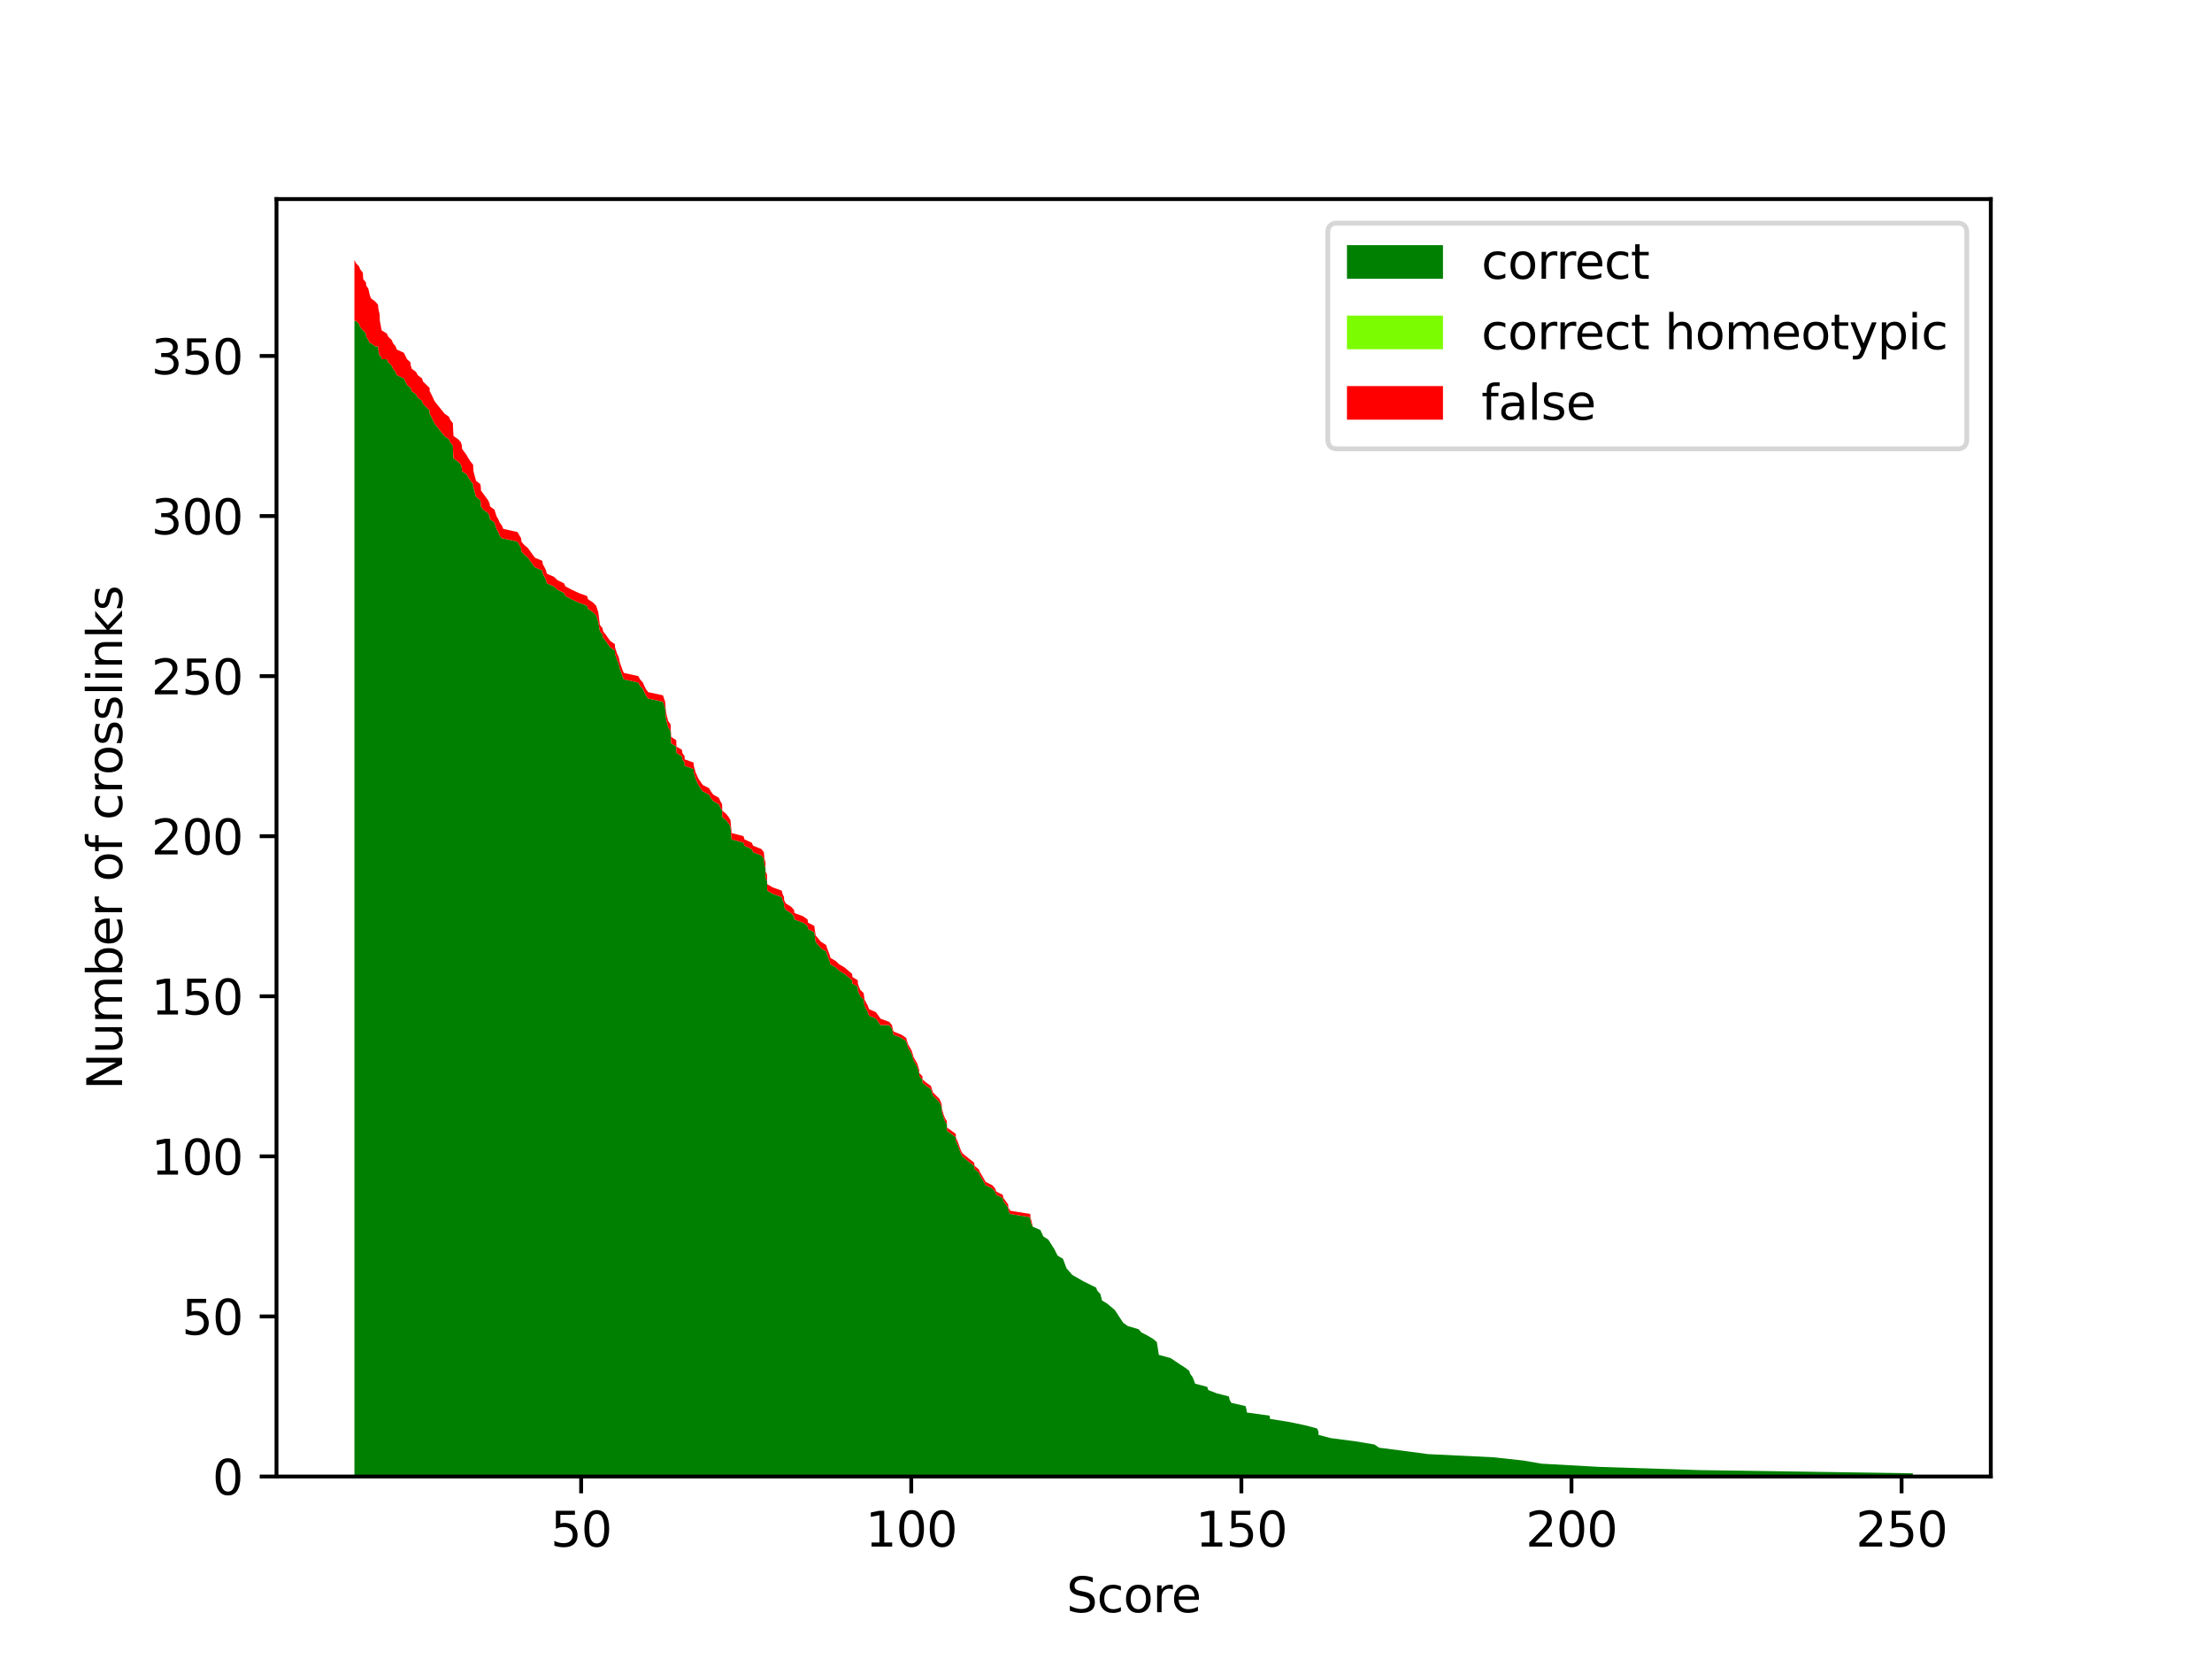<?xml version="1.0" encoding="utf-8" standalone="no"?>
<!DOCTYPE svg PUBLIC "-//W3C//DTD SVG 1.1//EN"
  "http://www.w3.org/Graphics/SVG/1.1/DTD/svg11.dtd">
<svg xmlns:xlink="http://www.w3.org/1999/xlink" width="460.8pt" height="345.6pt" viewBox="0 0 460.8 345.6" xmlns="http://www.w3.org/2000/svg" version="1.1">
 <defs>
  <style type="text/css">*{stroke-linejoin: round; stroke-linecap: butt}</style>
 </defs>
 <g id="figure_1">
  <g id="patch_1">
   <path d="M 0 345.6 
L 460.8 345.6 
L 460.8 0 
L 0 0 
z
" style="fill: #ffffff"/>
  </g>
  <g id="axes_1">
   <g id="patch_2">
    <path d="M 57.6 307.584 
L 414.72 307.584 
L 414.72 41.472 
L 57.6 41.472 
z
" style="fill: #ffffff"/>
   </g>
   <g id="PolyCollection_1">
    <path d="M 73.833 66.816 
L 73.833 307.584 
L 74.149 307.584 
L 74.795 307.584 
L 75.057 307.584 
L 75.593 307.584 
L 75.662 307.584 
L 76.226 307.584 
L 76.295 307.584 
L 76.735 307.584 
L 77.037 307.584 
L 77.285 307.584 
L 78.165 307.584 
L 78.757 307.584 
L 78.798 307.584 
L 78.922 307.584 
L 79.087 307.584 
L 79.128 307.584 
L 79.265 307.584 
L 79.375 307.584 
L 79.513 307.584 
L 80.586 307.584 
L 80.888 307.584 
L 81.59 307.584 
L 81.879 307.584 
L 82.415 307.584 
L 82.676 307.584 
L 84.134 307.584 
L 84.781 307.584 
L 85.51 307.584 
L 85.565 307.584 
L 85.771 307.584 
L 86.679 307.584 
L 87.022 307.584 
L 87.903 307.584 
L 88.123 307.584 
L 88.824 307.584 
L 89.498 307.584 
L 89.512 307.584 
L 89.869 307.584 
L 90.488 307.584 
L 90.984 307.584 
L 92.606 307.584 
L 93.528 307.584 
L 93.817 307.584 
L 94.339 307.584 
L 94.394 307.584 
L 94.477 307.584 
L 95.44 307.584 
L 96.031 307.584 
L 96.21 307.584 
L 96.251 307.584 
L 97.228 307.584 
L 97.585 307.584 
L 98.039 307.584 
L 98.562 307.584 
L 98.589 307.584 
L 98.631 307.584 
L 99.167 307.584 
L 100.047 307.584 
L 100.171 307.584 
L 100.185 307.584 
L 100.666 307.584 
L 101.643 307.584 
L 101.986 307.584 
L 102.083 307.584 
L 103.004 307.584 
L 103.417 307.584 
L 103.802 307.584 
L 104.077 307.584 
L 104.558 307.584 
L 104.833 307.584 
L 107.804 307.584 
L 108.574 307.584 
L 108.616 307.584 
L 109.193 307.584 
L 109.977 307.584 
L 111.421 307.584 
L 112.976 307.584 
L 113.072 307.584 
L 113.429 307.584 
L 113.76 307.584 
L 113.911 307.584 
L 115.424 307.584 
L 116.098 307.584 
L 117.487 307.584 
L 117.817 307.584 
L 119.082 307.584 
L 120.499 307.584 
L 122.301 307.584 
L 122.507 307.584 
L 123.525 307.584 
L 124.185 307.584 
L 124.625 307.584 
L 124.969 307.584 
L 125.505 307.584 
L 125.643 307.584 
L 126.165 307.584 
L 127.114 307.584 
L 128.091 307.584 
L 128.118 307.584 
L 128.545 307.584 
L 128.875 307.584 
L 129.177 307.584 
L 129.439 307.584 
L 129.659 307.584 
L 129.961 307.584 
L 132.973 307.584 
L 133.331 307.584 
L 133.922 307.584 
L 134.211 307.584 
L 134.541 307.584 
L 135.023 307.584 
L 138.103 307.584 
L 138.557 307.584 
L 138.722 307.584 
L 139.011 307.584 
L 139.19 307.584 
L 139.671 307.584 
L 139.726 307.584 
L 139.74 307.584 
L 139.823 307.584 
L 140.868 307.584 
L 140.923 307.584 
L 142.051 307.584 
L 142.147 307.584 
L 142.615 307.584 
L 142.628 307.584 
L 144.485 307.584 
L 144.526 307.584 
L 144.898 307.584 
L 145.489 307.584 
L 146.397 307.584 
L 147.717 307.584 
L 148.075 307.584 
L 148.57 307.584 
L 149.753 307.584 
L 150.042 307.584 
L 150.427 307.584 
L 150.468 307.584 
L 151.252 307.584 
L 151.788 307.584 
L 152.173 307.584 
L 152.407 307.584 
L 154.883 307.584 
L 155.089 307.584 
L 156.575 307.584 
L 156.905 307.584 
L 158.61 307.584 
L 159.119 307.584 
L 159.188 307.584 
L 159.243 307.584 
L 159.449 307.584 
L 159.477 307.584 
L 159.49 307.584 
L 159.793 307.584 
L 159.807 307.584 
L 159.834 307.584 
L 160.99 307.584 
L 162.846 307.584 
L 163.011 307.584 
L 163.314 307.584 
L 163.355 307.584 
L 163.699 307.584 
L 164.772 307.584 
L 165.404 307.584 
L 165.501 307.584 
L 167.289 307.584 
L 168.224 307.584 
L 168.32 307.584 
L 169.627 307.584 
L 169.916 307.584 
L 171.043 307.584 
L 172.116 307.584 
L 172.309 307.584 
L 172.818 307.584 
L 172.996 307.584 
L 174.124 307.584 
L 174.812 307.584 
L 175.94 307.584 
L 177.508 307.584 
L 177.576 307.584 
L 178.69 307.584 
L 178.704 307.584 
L 178.938 307.584 
L 179.213 307.584 
L 179.915 307.584 
L 180.093 307.584 
L 180.451 307.584 
L 180.795 307.584 
L 181.029 307.584 
L 182.5 307.584 
L 183.435 307.584 
L 185.251 307.584 
L 185.801 307.584 
L 186.131 307.584 
L 187.782 307.584 
L 188.772 307.584 
L 189.157 307.584 
L 189.556 307.584 
L 189.927 307.584 
L 190.326 307.584 
L 191.082 307.584 
L 191.495 307.584 
L 191.523 307.584 
L 192.155 307.584 
L 192.197 307.584 
L 192.98 307.584 
L 193.929 307.584 
L 194.342 307.584 
L 195.676 307.584 
L 195.993 307.584 
L 196.185 307.584 
L 196.213 307.584 
L 196.584 307.584 
L 196.845 307.584 
L 197.244 307.584 
L 197.285 307.584 
L 199.115 307.584 
L 199.128 307.584 
L 199.665 307.584 
L 200.132 307.584 
L 200.462 307.584 
L 202.099 307.584 
L 202.938 307.584 
L 203.034 307.584 
L 203.887 307.584 
L 204.176 307.584 
L 205.345 307.584 
L 206.707 307.584 
L 207.298 307.584 
L 207.532 307.584 
L 208.88 307.584 
L 209.045 307.584 
L 210.007 307.584 
L 210.076 307.584 
L 210.475 307.584 
L 214.629 307.584 
L 214.67 307.584 
L 214.835 307.584 
L 215.165 307.584 
L 216.733 307.584 
L 217.338 307.584 
L 218.383 307.584 
L 219.649 307.584 
L 219.979 307.584 
L 220.323 307.584 
L 221.437 307.584 
L 221.932 307.584 
L 222.193 307.584 
L 222.785 307.584 
L 223.348 307.584 
L 225.659 307.584 
L 228.341 307.584 
L 228.602 307.584 
L 229.235 307.584 
L 229.565 307.584 
L 230.652 307.584 
L 232.247 307.584 
L 233.114 307.584 
L 233.994 307.584 
L 234.943 307.584 
L 237.198 307.584 
L 237.762 307.584 
L 239.083 307.584 
L 240.197 307.584 
L 240.994 307.584 
L 241.407 307.584 
L 243.841 307.584 
L 244.859 307.584 
L 245.836 307.584 
L 246.881 307.584 
L 247.747 307.584 
L 247.967 307.584 
L 248.463 307.584 
L 248.972 307.584 
L 251.488 307.584 
L 251.722 307.584 
L 253.428 307.584 
L 256.013 307.584 
L 256.137 307.584 
L 256.522 307.584 
L 259.466 307.584 
L 259.658 307.584 
L 259.727 307.584 
L 264.499 307.584 
L 264.568 307.584 
L 268.694 307.584 
L 271.871 307.584 
L 274.374 307.584 
L 274.663 307.584 
L 274.677 307.584 
L 277.208 307.584 
L 282.324 307.584 
L 286.34 307.584 
L 287.289 307.584 
L 292.488 307.584 
L 297.439 307.584 
L 311.193 307.584 
L 317.272 307.584 
L 321.178 307.584 
L 333.24 307.584 
L 354.049 307.584 
L 398.487 307.584 
L 398.487 306.917 
L 398.487 306.917 
L 354.049 306.25 
L 333.24 305.583 
L 321.178 304.916 
L 317.272 304.249 
L 311.193 303.582 
L 297.439 302.915 
L 292.488 302.248 
L 287.289 301.581 
L 286.34 300.915 
L 282.324 300.248 
L 277.208 299.581 
L 274.677 298.914 
L 274.663 298.247 
L 274.374 297.58 
L 271.871 296.913 
L 268.694 296.246 
L 264.568 295.579 
L 264.499 294.912 
L 259.727 294.245 
L 259.658 293.578 
L 259.466 292.911 
L 256.522 292.244 
L 256.137 291.577 
L 256.013 290.91 
L 253.428 290.243 
L 251.722 289.576 
L 251.488 288.909 
L 248.972 288.243 
L 248.463 286.909 
L 247.967 286.242 
L 247.747 285.575 
L 246.881 284.908 
L 245.836 284.241 
L 244.859 283.574 
L 243.841 282.907 
L 241.407 282.24 
L 240.994 279.572 
L 240.197 278.905 
L 239.083 278.238 
L 237.762 277.571 
L 237.198 276.904 
L 234.943 276.237 
L 233.994 275.571 
L 233.114 274.237 
L 232.247 272.903 
L 230.652 271.569 
L 229.565 270.902 
L 229.235 269.568 
L 228.602 268.901 
L 228.341 268.234 
L 225.659 266.9 
L 223.348 265.566 
L 222.785 264.899 
L 222.193 264.232 
L 221.932 263.565 
L 221.437 262.232 
L 220.323 261.565 
L 219.979 260.898 
L 219.649 260.231 
L 218.383 258.23 
L 217.338 257.563 
L 216.733 256.229 
L 215.165 255.562 
L 214.835 254.895 
L 214.67 254.228 
L 214.629 253.561 
L 210.475 252.894 
L 210.076 252.227 
L 210.007 251.56 
L 209.045 250.227 
L 208.88 249.56 
L 207.532 248.893 
L 207.298 248.226 
L 206.707 247.559 
L 205.345 246.892 
L 204.176 244.891 
L 203.887 244.224 
L 203.034 243.557 
L 202.938 242.89 
L 202.099 242.223 
L 200.462 240.889 
L 200.132 240.222 
L 199.665 238.888 
L 199.128 237.555 
L 199.115 236.888 
L 197.285 235.554 
L 197.244 234.22 
L 196.845 233.553 
L 196.584 232.886 
L 196.213 231.552 
L 196.185 230.885 
L 195.993 230.218 
L 195.676 229.551 
L 194.342 228.217 
L 193.929 226.883 
L 192.98 226.216 
L 192.197 225.549 
L 192.155 224.883 
L 191.523 224.216 
L 191.495 223.549 
L 191.082 222.215 
L 190.326 220.881 
L 189.927 219.547 
L 189.556 218.88 
L 189.157 218.213 
L 188.772 216.879 
L 187.782 216.212 
L 186.131 215.545 
L 185.801 214.211 
L 185.251 213.544 
L 183.435 213.544 
L 182.5 212.211 
L 181.029 211.544 
L 180.795 210.877 
L 180.451 210.21 
L 180.093 209.543 
L 179.915 208.209 
L 179.213 207.542 
L 178.938 206.875 
L 178.704 206.208 
L 178.69 205.541 
L 177.576 204.874 
L 177.508 204.207 
L 175.94 202.873 
L 174.812 202.206 
L 174.124 201.539 
L 172.996 200.872 
L 172.818 200.205 
L 172.309 198.872 
L 172.116 198.205 
L 171.043 197.538 
L 169.916 196.204 
L 169.627 194.203 
L 168.32 193.536 
L 168.224 192.869 
L 167.289 192.202 
L 165.501 191.535 
L 165.404 190.868 
L 164.772 190.201 
L 163.699 189.534 
L 163.355 188.867 
L 163.314 188.2 
L 163.011 187.533 
L 162.846 186.867 
L 160.99 186.2 
L 159.834 185.533 
L 159.807 184.866 
L 159.793 183.532 
L 159.49 182.865 
L 159.477 182.198 
L 159.449 180.864 
L 159.243 180.197 
L 159.188 179.53 
L 159.119 178.863 
L 158.61 178.196 
L 156.905 177.529 
L 156.575 176.862 
L 155.089 176.195 
L 154.883 175.528 
L 152.407 174.861 
L 152.173 172.194 
L 151.788 171.527 
L 151.252 170.86 
L 150.468 170.193 
L 150.427 168.859 
L 150.042 168.192 
L 149.753 167.525 
L 148.57 166.858 
L 148.075 166.191 
L 147.717 165.524 
L 146.397 164.857 
L 145.489 163.523 
L 144.898 162.189 
L 144.526 160.856 
L 144.485 160.189 
L 142.628 159.522 
L 142.615 158.855 
L 142.147 158.188 
L 142.051 157.521 
L 140.923 156.854 
L 140.868 155.52 
L 139.823 154.853 
L 139.74 153.519 
L 139.726 152.852 
L 139.671 152.185 
L 139.19 151.518 
L 139.011 150.851 
L 138.722 149.517 
L 138.557 147.517 
L 138.103 146.183 
L 135.023 145.516 
L 134.541 144.849 
L 134.211 144.182 
L 133.922 143.515 
L 133.331 142.848 
L 132.973 142.181 
L 129.961 141.514 
L 129.659 140.847 
L 129.439 140.18 
L 129.177 139.513 
L 128.875 138.179 
L 128.545 137.512 
L 128.118 136.179 
L 128.091 135.512 
L 127.114 134.845 
L 126.165 133.511 
L 125.643 132.844 
L 125.505 132.177 
L 124.969 131.51 
L 124.625 129.509 
L 124.185 128.175 
L 123.525 127.508 
L 122.507 126.841 
L 122.301 126.174 
L 120.499 125.507 
L 119.082 124.84 
L 117.817 124.173 
L 117.487 123.507 
L 116.098 122.84 
L 115.424 122.173 
L 113.911 121.506 
L 113.76 120.839 
L 113.429 120.172 
L 113.072 119.505 
L 112.976 118.838 
L 111.421 118.171 
L 109.977 116.17 
L 109.193 115.503 
L 108.616 114.836 
L 108.574 114.169 
L 107.804 112.835 
L 104.833 112.168 
L 104.558 112.168 
L 104.077 111.501 
L 103.802 110.835 
L 103.417 110.168 
L 103.004 108.834 
L 102.083 108.167 
L 101.986 107.5 
L 101.643 106.833 
L 100.666 106.166 
L 100.185 105.499 
L 100.171 104.832 
L 100.047 104.165 
L 99.167 103.498 
L 98.631 101.497 
L 98.589 101.497 
L 98.562 100.83 
L 98.039 100.163 
L 97.585 99.496 
L 97.228 98.829 
L 96.251 98.163 
L 96.21 97.496 
L 96.031 96.829 
L 95.44 96.162 
L 94.477 95.495 
L 94.394 94.161 
L 94.339 92.827 
L 93.817 92.16 
L 93.528 91.493 
L 92.606 90.826 
L 90.984 88.825 
L 90.488 88.158 
L 89.869 86.824 
L 89.512 86.157 
L 89.498 85.491 
L 88.824 84.824 
L 88.123 84.157 
L 87.903 83.49 
L 87.022 82.823 
L 86.679 82.156 
L 85.771 81.489 
L 85.565 80.822 
L 85.51 80.822 
L 84.781 80.155 
L 84.134 78.821 
L 82.676 78.154 
L 82.415 77.487 
L 81.879 76.82 
L 81.59 76.153 
L 80.888 75.486 
L 80.586 74.819 
L 79.513 74.819 
L 79.375 74.152 
L 79.265 74.152 
L 79.128 74.152 
L 79.087 74.152 
L 78.922 73.485 
L 78.798 72.819 
L 78.757 72.152 
L 78.165 72.152 
L 77.285 71.485 
L 77.037 71.485 
L 76.735 70.818 
L 76.295 70.151 
L 76.226 69.484 
L 75.662 68.817 
L 75.593 68.817 
L 75.057 68.15 
L 74.795 67.483 
L 74.149 66.816 
L 73.833 66.816 
z
" clip-path="url(#p9305145232)" style="fill: #008000"/>
   </g>
   <g id="PolyCollection_2">
    <path d="M 73.833 66.816 
L 73.833 66.816 
L 74.149 66.816 
L 74.795 67.483 
L 75.057 68.15 
L 75.593 68.817 
L 75.662 68.817 
L 76.226 69.484 
L 76.295 70.151 
L 76.735 70.818 
L 77.037 71.485 
L 77.285 71.485 
L 78.165 72.152 
L 78.757 72.152 
L 78.798 72.819 
L 78.922 73.485 
L 79.087 74.152 
L 79.128 74.152 
L 79.265 74.152 
L 79.375 74.152 
L 79.513 74.819 
L 80.586 74.819 
L 80.888 75.486 
L 81.59 76.153 
L 81.879 76.82 
L 82.415 77.487 
L 82.676 78.154 
L 84.134 78.821 
L 84.781 80.155 
L 85.51 80.822 
L 85.565 80.822 
L 85.771 81.489 
L 86.679 82.156 
L 87.022 82.823 
L 87.903 83.49 
L 88.123 84.157 
L 88.824 84.824 
L 89.498 85.491 
L 89.512 86.157 
L 89.869 86.824 
L 90.488 88.158 
L 90.984 88.825 
L 92.606 90.826 
L 93.528 91.493 
L 93.817 92.16 
L 94.339 92.827 
L 94.394 94.161 
L 94.477 95.495 
L 95.44 96.162 
L 96.031 96.829 
L 96.21 97.496 
L 96.251 98.163 
L 97.228 98.829 
L 97.585 99.496 
L 98.039 100.163 
L 98.562 100.83 
L 98.589 101.497 
L 98.631 101.497 
L 99.167 103.498 
L 100.047 104.165 
L 100.171 104.832 
L 100.185 105.499 
L 100.666 106.166 
L 101.643 106.833 
L 101.986 107.5 
L 102.083 108.167 
L 103.004 108.834 
L 103.417 110.168 
L 103.802 110.835 
L 104.077 111.501 
L 104.558 112.168 
L 104.833 112.168 
L 107.804 112.835 
L 108.574 114.169 
L 108.616 114.836 
L 109.193 115.503 
L 109.977 116.17 
L 111.421 118.171 
L 112.976 118.838 
L 113.072 119.505 
L 113.429 120.172 
L 113.76 120.839 
L 113.911 121.506 
L 115.424 122.173 
L 116.098 122.84 
L 117.487 123.507 
L 117.817 124.173 
L 119.082 124.84 
L 120.499 125.507 
L 122.301 126.174 
L 122.507 126.841 
L 123.525 127.508 
L 124.185 128.175 
L 124.625 129.509 
L 124.969 131.51 
L 125.505 132.177 
L 125.643 132.844 
L 126.165 133.511 
L 127.114 134.845 
L 128.091 135.512 
L 128.118 136.179 
L 128.545 137.512 
L 128.875 138.179 
L 129.177 139.513 
L 129.439 140.18 
L 129.659 140.847 
L 129.961 141.514 
L 132.973 142.181 
L 133.331 142.848 
L 133.922 143.515 
L 134.211 144.182 
L 134.541 144.849 
L 135.023 145.516 
L 138.103 146.183 
L 138.557 147.517 
L 138.722 149.517 
L 139.011 150.851 
L 139.19 151.518 
L 139.671 152.185 
L 139.726 152.852 
L 139.74 153.519 
L 139.823 154.853 
L 140.868 155.52 
L 140.923 156.854 
L 142.051 157.521 
L 142.147 158.188 
L 142.615 158.855 
L 142.628 159.522 
L 144.485 160.189 
L 144.526 160.856 
L 144.898 162.189 
L 145.489 163.523 
L 146.397 164.857 
L 147.717 165.524 
L 148.075 166.191 
L 148.57 166.858 
L 149.753 167.525 
L 150.042 168.192 
L 150.427 168.859 
L 150.468 170.193 
L 151.252 170.86 
L 151.788 171.527 
L 152.173 172.194 
L 152.407 174.861 
L 154.883 175.528 
L 155.089 176.195 
L 156.575 176.862 
L 156.905 177.529 
L 158.61 178.196 
L 159.119 178.863 
L 159.188 179.53 
L 159.243 180.197 
L 159.449 180.864 
L 159.477 182.198 
L 159.49 182.865 
L 159.793 183.532 
L 159.807 184.866 
L 159.834 185.533 
L 160.99 186.2 
L 162.846 186.867 
L 163.011 187.533 
L 163.314 188.2 
L 163.355 188.867 
L 163.699 189.534 
L 164.772 190.201 
L 165.404 190.868 
L 165.501 191.535 
L 167.289 192.202 
L 168.224 192.869 
L 168.32 193.536 
L 169.627 194.203 
L 169.916 196.204 
L 171.043 197.538 
L 172.116 198.205 
L 172.309 198.872 
L 172.818 200.205 
L 172.996 200.872 
L 174.124 201.539 
L 174.812 202.206 
L 175.94 202.873 
L 177.508 204.207 
L 177.576 204.874 
L 178.69 205.541 
L 178.704 206.208 
L 178.938 206.875 
L 179.213 207.542 
L 179.915 208.209 
L 180.093 209.543 
L 180.451 210.21 
L 180.795 210.877 
L 181.029 211.544 
L 182.5 212.211 
L 183.435 213.544 
L 185.251 213.544 
L 185.801 214.211 
L 186.131 215.545 
L 187.782 216.212 
L 188.772 216.879 
L 189.157 218.213 
L 189.556 218.88 
L 189.927 219.547 
L 190.326 220.881 
L 191.082 222.215 
L 191.495 223.549 
L 191.523 224.216 
L 192.155 224.883 
L 192.197 225.549 
L 192.98 226.216 
L 193.929 226.883 
L 194.342 228.217 
L 195.676 229.551 
L 195.993 230.218 
L 196.185 230.885 
L 196.213 231.552 
L 196.584 232.886 
L 196.845 233.553 
L 197.244 234.22 
L 197.285 235.554 
L 199.115 236.888 
L 199.128 237.555 
L 199.665 238.888 
L 200.132 240.222 
L 200.462 240.889 
L 202.099 242.223 
L 202.938 242.89 
L 203.034 243.557 
L 203.887 244.224 
L 204.176 244.891 
L 205.345 246.892 
L 206.707 247.559 
L 207.298 248.226 
L 207.532 248.893 
L 208.88 249.56 
L 209.045 250.227 
L 210.007 251.56 
L 210.076 252.227 
L 210.475 252.894 
L 214.629 253.561 
L 214.67 254.228 
L 214.835 254.895 
L 215.165 255.562 
L 216.733 256.229 
L 217.338 257.563 
L 218.383 258.23 
L 219.649 260.231 
L 219.979 260.898 
L 220.323 261.565 
L 221.437 262.232 
L 221.932 263.565 
L 222.193 264.232 
L 222.785 264.899 
L 223.348 265.566 
L 225.659 266.9 
L 228.341 268.234 
L 228.602 268.901 
L 229.235 269.568 
L 229.565 270.902 
L 230.652 271.569 
L 232.247 272.903 
L 233.114 274.237 
L 233.994 275.571 
L 234.943 276.237 
L 237.198 276.904 
L 237.762 277.571 
L 239.083 278.238 
L 240.197 278.905 
L 240.994 279.572 
L 241.407 282.24 
L 243.841 282.907 
L 244.859 283.574 
L 245.836 284.241 
L 246.881 284.908 
L 247.747 285.575 
L 247.967 286.242 
L 248.463 286.909 
L 248.972 288.243 
L 251.488 288.909 
L 251.722 289.576 
L 253.428 290.243 
L 256.013 290.91 
L 256.137 291.577 
L 256.522 292.244 
L 259.466 292.911 
L 259.658 293.578 
L 259.727 294.245 
L 264.499 294.912 
L 264.568 295.579 
L 268.694 296.246 
L 271.871 296.913 
L 274.374 297.58 
L 274.663 298.247 
L 274.677 298.914 
L 277.208 299.581 
L 282.324 300.248 
L 286.34 300.915 
L 287.289 301.581 
L 292.488 302.248 
L 297.439 302.915 
L 311.193 303.582 
L 317.272 304.249 
L 321.178 304.916 
L 333.24 305.583 
L 354.049 306.25 
L 398.487 306.917 
L 398.487 306.917 
L 398.487 306.917 
L 354.049 306.25 
L 333.24 305.583 
L 321.178 304.916 
L 317.272 304.249 
L 311.193 303.582 
L 297.439 302.915 
L 292.488 302.248 
L 287.289 301.581 
L 286.34 300.915 
L 282.324 300.248 
L 277.208 299.581 
L 274.677 298.914 
L 274.663 298.247 
L 274.374 297.58 
L 271.871 296.913 
L 268.694 296.246 
L 264.568 295.579 
L 264.499 294.912 
L 259.727 294.245 
L 259.658 293.578 
L 259.466 292.911 
L 256.522 292.244 
L 256.137 291.577 
L 256.013 290.91 
L 253.428 290.243 
L 251.722 289.576 
L 251.488 288.909 
L 248.972 288.243 
L 248.463 286.909 
L 247.967 286.242 
L 247.747 285.575 
L 246.881 284.908 
L 245.836 284.241 
L 244.859 283.574 
L 243.841 282.907 
L 241.407 282.24 
L 240.994 279.572 
L 240.197 278.905 
L 239.083 278.238 
L 237.762 277.571 
L 237.198 276.904 
L 234.943 276.237 
L 233.994 275.571 
L 233.114 274.237 
L 232.247 272.903 
L 230.652 271.569 
L 229.565 270.902 
L 229.235 269.568 
L 228.602 268.901 
L 228.341 268.234 
L 225.659 266.9 
L 223.348 265.566 
L 222.785 264.899 
L 222.193 264.232 
L 221.932 263.565 
L 221.437 262.232 
L 220.323 261.565 
L 219.979 260.898 
L 219.649 260.231 
L 218.383 258.23 
L 217.338 257.563 
L 216.733 256.229 
L 215.165 255.562 
L 214.835 254.895 
L 214.67 254.228 
L 214.629 253.561 
L 210.475 252.894 
L 210.076 252.227 
L 210.007 251.56 
L 209.045 250.227 
L 208.88 249.56 
L 207.532 248.893 
L 207.298 248.226 
L 206.707 247.559 
L 205.345 246.892 
L 204.176 244.891 
L 203.887 244.224 
L 203.034 243.557 
L 202.938 242.89 
L 202.099 242.223 
L 200.462 240.889 
L 200.132 240.222 
L 199.665 238.888 
L 199.128 237.555 
L 199.115 236.888 
L 197.285 235.554 
L 197.244 234.22 
L 196.845 233.553 
L 196.584 232.886 
L 196.213 231.552 
L 196.185 230.885 
L 195.993 230.218 
L 195.676 229.551 
L 194.342 228.217 
L 193.929 226.883 
L 192.98 226.216 
L 192.197 225.549 
L 192.155 224.883 
L 191.523 224.216 
L 191.495 223.549 
L 191.082 222.215 
L 190.326 220.881 
L 189.927 219.547 
L 189.556 218.88 
L 189.157 218.213 
L 188.772 216.879 
L 187.782 216.212 
L 186.131 215.545 
L 185.801 214.211 
L 185.251 213.544 
L 183.435 213.544 
L 182.5 212.211 
L 181.029 211.544 
L 180.795 210.877 
L 180.451 210.21 
L 180.093 209.543 
L 179.915 208.209 
L 179.213 207.542 
L 178.938 206.875 
L 178.704 206.208 
L 178.69 205.541 
L 177.576 204.874 
L 177.508 204.207 
L 175.94 202.873 
L 174.812 202.206 
L 174.124 201.539 
L 172.996 200.872 
L 172.818 200.205 
L 172.309 198.872 
L 172.116 198.205 
L 171.043 197.538 
L 169.916 196.204 
L 169.627 194.203 
L 168.32 193.536 
L 168.224 192.869 
L 167.289 192.202 
L 165.501 191.535 
L 165.404 190.868 
L 164.772 190.201 
L 163.699 189.534 
L 163.355 188.867 
L 163.314 188.2 
L 163.011 187.533 
L 162.846 186.867 
L 160.99 186.2 
L 159.834 185.533 
L 159.807 184.866 
L 159.793 183.532 
L 159.49 182.865 
L 159.477 182.198 
L 159.449 180.864 
L 159.243 180.197 
L 159.188 179.53 
L 159.119 178.863 
L 158.61 178.196 
L 156.905 177.529 
L 156.575 176.862 
L 155.089 176.195 
L 154.883 175.528 
L 152.407 174.861 
L 152.173 172.194 
L 151.788 171.527 
L 151.252 170.86 
L 150.468 170.193 
L 150.427 168.859 
L 150.042 168.192 
L 149.753 167.525 
L 148.57 166.858 
L 148.075 166.191 
L 147.717 165.524 
L 146.397 164.857 
L 145.489 163.523 
L 144.898 162.189 
L 144.526 160.856 
L 144.485 160.189 
L 142.628 159.522 
L 142.615 158.855 
L 142.147 158.188 
L 142.051 157.521 
L 140.923 156.854 
L 140.868 155.52 
L 139.823 154.853 
L 139.74 153.519 
L 139.726 152.852 
L 139.671 152.185 
L 139.19 151.518 
L 139.011 150.851 
L 138.722 149.517 
L 138.557 147.517 
L 138.103 146.183 
L 135.023 145.516 
L 134.541 144.849 
L 134.211 144.182 
L 133.922 143.515 
L 133.331 142.848 
L 132.973 142.181 
L 129.961 141.514 
L 129.659 140.847 
L 129.439 140.18 
L 129.177 139.513 
L 128.875 138.179 
L 128.545 137.512 
L 128.118 136.179 
L 128.091 135.512 
L 127.114 134.845 
L 126.165 133.511 
L 125.643 132.844 
L 125.505 132.177 
L 124.969 131.51 
L 124.625 129.509 
L 124.185 128.175 
L 123.525 127.508 
L 122.507 126.841 
L 122.301 126.174 
L 120.499 125.507 
L 119.082 124.84 
L 117.817 124.173 
L 117.487 123.507 
L 116.098 122.84 
L 115.424 122.173 
L 113.911 121.506 
L 113.76 120.839 
L 113.429 120.172 
L 113.072 119.505 
L 112.976 118.838 
L 111.421 118.171 
L 109.977 116.17 
L 109.193 115.503 
L 108.616 114.836 
L 108.574 114.169 
L 107.804 112.835 
L 104.833 112.168 
L 104.558 112.168 
L 104.077 111.501 
L 103.802 110.835 
L 103.417 110.168 
L 103.004 108.834 
L 102.083 108.167 
L 101.986 107.5 
L 101.643 106.833 
L 100.666 106.166 
L 100.185 105.499 
L 100.171 104.832 
L 100.047 104.165 
L 99.167 103.498 
L 98.631 101.497 
L 98.589 101.497 
L 98.562 100.83 
L 98.039 100.163 
L 97.585 99.496 
L 97.228 98.829 
L 96.251 98.163 
L 96.21 97.496 
L 96.031 96.829 
L 95.44 96.162 
L 94.477 95.495 
L 94.394 94.161 
L 94.339 92.827 
L 93.817 92.16 
L 93.528 91.493 
L 92.606 90.826 
L 90.984 88.825 
L 90.488 88.158 
L 89.869 86.824 
L 89.512 86.157 
L 89.498 85.491 
L 88.824 84.824 
L 88.123 84.157 
L 87.903 83.49 
L 87.022 82.823 
L 86.679 82.156 
L 85.771 81.489 
L 85.565 80.822 
L 85.51 80.822 
L 84.781 80.155 
L 84.134 78.821 
L 82.676 78.154 
L 82.415 77.487 
L 81.879 76.82 
L 81.59 76.153 
L 80.888 75.486 
L 80.586 74.819 
L 79.513 74.819 
L 79.375 74.152 
L 79.265 74.152 
L 79.128 74.152 
L 79.087 74.152 
L 78.922 73.485 
L 78.798 72.819 
L 78.757 72.152 
L 78.165 72.152 
L 77.285 71.485 
L 77.037 71.485 
L 76.735 70.818 
L 76.295 70.151 
L 76.226 69.484 
L 75.662 68.817 
L 75.593 68.817 
L 75.057 68.15 
L 74.795 67.483 
L 74.149 66.816 
L 73.833 66.816 
z
" clip-path="url(#p9305145232)" style="fill: #7cfc00"/>
   </g>
   <g id="PolyCollection_3">
    <path d="M 73.833 54.144 
L 73.833 66.816 
L 74.149 66.816 
L 74.795 67.483 
L 75.057 68.15 
L 75.593 68.817 
L 75.662 68.817 
L 76.226 69.484 
L 76.295 70.151 
L 76.735 70.818 
L 77.037 71.485 
L 77.285 71.485 
L 78.165 72.152 
L 78.757 72.152 
L 78.798 72.819 
L 78.922 73.485 
L 79.087 74.152 
L 79.128 74.152 
L 79.265 74.152 
L 79.375 74.152 
L 79.513 74.819 
L 80.586 74.819 
L 80.888 75.486 
L 81.59 76.153 
L 81.879 76.82 
L 82.415 77.487 
L 82.676 78.154 
L 84.134 78.821 
L 84.781 80.155 
L 85.51 80.822 
L 85.565 80.822 
L 85.771 81.489 
L 86.679 82.156 
L 87.022 82.823 
L 87.903 83.49 
L 88.123 84.157 
L 88.824 84.824 
L 89.498 85.491 
L 89.512 86.157 
L 89.869 86.824 
L 90.488 88.158 
L 90.984 88.825 
L 92.606 90.826 
L 93.528 91.493 
L 93.817 92.16 
L 94.339 92.827 
L 94.394 94.161 
L 94.477 95.495 
L 95.44 96.162 
L 96.031 96.829 
L 96.21 97.496 
L 96.251 98.163 
L 97.228 98.829 
L 97.585 99.496 
L 98.039 100.163 
L 98.562 100.83 
L 98.589 101.497 
L 98.631 101.497 
L 99.167 103.498 
L 100.047 104.165 
L 100.171 104.832 
L 100.185 105.499 
L 100.666 106.166 
L 101.643 106.833 
L 101.986 107.5 
L 102.083 108.167 
L 103.004 108.834 
L 103.417 110.168 
L 103.802 110.835 
L 104.077 111.501 
L 104.558 112.168 
L 104.833 112.168 
L 107.804 112.835 
L 108.574 114.169 
L 108.616 114.836 
L 109.193 115.503 
L 109.977 116.17 
L 111.421 118.171 
L 112.976 118.838 
L 113.072 119.505 
L 113.429 120.172 
L 113.76 120.839 
L 113.911 121.506 
L 115.424 122.173 
L 116.098 122.84 
L 117.487 123.507 
L 117.817 124.173 
L 119.082 124.84 
L 120.499 125.507 
L 122.301 126.174 
L 122.507 126.841 
L 123.525 127.508 
L 124.185 128.175 
L 124.625 129.509 
L 124.969 131.51 
L 125.505 132.177 
L 125.643 132.844 
L 126.165 133.511 
L 127.114 134.845 
L 128.091 135.512 
L 128.118 136.179 
L 128.545 137.512 
L 128.875 138.179 
L 129.177 139.513 
L 129.439 140.18 
L 129.659 140.847 
L 129.961 141.514 
L 132.973 142.181 
L 133.331 142.848 
L 133.922 143.515 
L 134.211 144.182 
L 134.541 144.849 
L 135.023 145.516 
L 138.103 146.183 
L 138.557 147.517 
L 138.722 149.517 
L 139.011 150.851 
L 139.19 151.518 
L 139.671 152.185 
L 139.726 152.852 
L 139.74 153.519 
L 139.823 154.853 
L 140.868 155.52 
L 140.923 156.854 
L 142.051 157.521 
L 142.147 158.188 
L 142.615 158.855 
L 142.628 159.522 
L 144.485 160.189 
L 144.526 160.856 
L 144.898 162.189 
L 145.489 163.523 
L 146.397 164.857 
L 147.717 165.524 
L 148.075 166.191 
L 148.57 166.858 
L 149.753 167.525 
L 150.042 168.192 
L 150.427 168.859 
L 150.468 170.193 
L 151.252 170.86 
L 151.788 171.527 
L 152.173 172.194 
L 152.407 174.861 
L 154.883 175.528 
L 155.089 176.195 
L 156.575 176.862 
L 156.905 177.529 
L 158.61 178.196 
L 159.119 178.863 
L 159.188 179.53 
L 159.243 180.197 
L 159.449 180.864 
L 159.477 182.198 
L 159.49 182.865 
L 159.793 183.532 
L 159.807 184.866 
L 159.834 185.533 
L 160.99 186.2 
L 162.846 186.867 
L 163.011 187.533 
L 163.314 188.2 
L 163.355 188.867 
L 163.699 189.534 
L 164.772 190.201 
L 165.404 190.868 
L 165.501 191.535 
L 167.289 192.202 
L 168.224 192.869 
L 168.32 193.536 
L 169.627 194.203 
L 169.916 196.204 
L 171.043 197.538 
L 172.116 198.205 
L 172.309 198.872 
L 172.818 200.205 
L 172.996 200.872 
L 174.124 201.539 
L 174.812 202.206 
L 175.94 202.873 
L 177.508 204.207 
L 177.576 204.874 
L 178.69 205.541 
L 178.704 206.208 
L 178.938 206.875 
L 179.213 207.542 
L 179.915 208.209 
L 180.093 209.543 
L 180.451 210.21 
L 180.795 210.877 
L 181.029 211.544 
L 182.5 212.211 
L 183.435 213.544 
L 185.251 213.544 
L 185.801 214.211 
L 186.131 215.545 
L 187.782 216.212 
L 188.772 216.879 
L 189.157 218.213 
L 189.556 218.88 
L 189.927 219.547 
L 190.326 220.881 
L 191.082 222.215 
L 191.495 223.549 
L 191.523 224.216 
L 192.155 224.883 
L 192.197 225.549 
L 192.98 226.216 
L 193.929 226.883 
L 194.342 228.217 
L 195.676 229.551 
L 195.993 230.218 
L 196.185 230.885 
L 196.213 231.552 
L 196.584 232.886 
L 196.845 233.553 
L 197.244 234.22 
L 197.285 235.554 
L 199.115 236.888 
L 199.128 237.555 
L 199.665 238.888 
L 200.132 240.222 
L 200.462 240.889 
L 202.099 242.223 
L 202.938 242.89 
L 203.034 243.557 
L 203.887 244.224 
L 204.176 244.891 
L 205.345 246.892 
L 206.707 247.559 
L 207.298 248.226 
L 207.532 248.893 
L 208.88 249.56 
L 209.045 250.227 
L 210.007 251.56 
L 210.076 252.227 
L 210.475 252.894 
L 214.629 253.561 
L 214.67 254.228 
L 214.835 254.895 
L 215.165 255.562 
L 216.733 256.229 
L 217.338 257.563 
L 218.383 258.23 
L 219.649 260.231 
L 219.979 260.898 
L 220.323 261.565 
L 221.437 262.232 
L 221.932 263.565 
L 222.193 264.232 
L 222.785 264.899 
L 223.348 265.566 
L 225.659 266.9 
L 228.341 268.234 
L 228.602 268.901 
L 229.235 269.568 
L 229.565 270.902 
L 230.652 271.569 
L 232.247 272.903 
L 233.114 274.237 
L 233.994 275.571 
L 234.943 276.237 
L 237.198 276.904 
L 237.762 277.571 
L 239.083 278.238 
L 240.197 278.905 
L 240.994 279.572 
L 241.407 282.24 
L 243.841 282.907 
L 244.859 283.574 
L 245.836 284.241 
L 246.881 284.908 
L 247.747 285.575 
L 247.967 286.242 
L 248.463 286.909 
L 248.972 288.243 
L 251.488 288.909 
L 251.722 289.576 
L 253.428 290.243 
L 256.013 290.91 
L 256.137 291.577 
L 256.522 292.244 
L 259.466 292.911 
L 259.658 293.578 
L 259.727 294.245 
L 264.499 294.912 
L 264.568 295.579 
L 268.694 296.246 
L 271.871 296.913 
L 274.374 297.58 
L 274.663 298.247 
L 274.677 298.914 
L 277.208 299.581 
L 282.324 300.248 
L 286.34 300.915 
L 287.289 301.581 
L 292.488 302.248 
L 297.439 302.915 
L 311.193 303.582 
L 317.272 304.249 
L 321.178 304.916 
L 333.24 305.583 
L 354.049 306.25 
L 398.487 306.917 
L 398.487 306.917 
L 398.487 306.917 
L 354.049 306.25 
L 333.24 305.583 
L 321.178 304.916 
L 317.272 304.249 
L 311.193 303.582 
L 297.439 302.915 
L 292.488 302.248 
L 287.289 301.581 
L 286.34 300.915 
L 282.324 300.248 
L 277.208 299.581 
L 274.677 298.914 
L 274.663 298.247 
L 274.374 297.58 
L 271.871 296.913 
L 268.694 296.246 
L 264.568 295.579 
L 264.499 294.912 
L 259.727 294.245 
L 259.658 293.578 
L 259.466 292.911 
L 256.522 292.244 
L 256.137 291.577 
L 256.013 290.91 
L 253.428 290.243 
L 251.722 289.576 
L 251.488 288.909 
L 248.972 288.243 
L 248.463 286.909 
L 247.967 286.242 
L 247.747 285.575 
L 246.881 284.908 
L 245.836 284.241 
L 244.859 283.574 
L 243.841 282.907 
L 241.407 282.24 
L 240.994 279.572 
L 240.197 278.905 
L 239.083 278.238 
L 237.762 277.571 
L 237.198 276.904 
L 234.943 276.237 
L 233.994 275.571 
L 233.114 274.237 
L 232.247 272.903 
L 230.652 271.569 
L 229.565 270.902 
L 229.235 269.568 
L 228.602 268.901 
L 228.341 268.234 
L 225.659 266.9 
L 223.348 265.566 
L 222.785 264.899 
L 222.193 264.232 
L 221.932 263.565 
L 221.437 262.232 
L 220.323 261.565 
L 219.979 260.898 
L 219.649 260.231 
L 218.383 258.23 
L 217.338 257.563 
L 216.733 256.229 
L 215.165 255.562 
L 214.835 254.228 
L 214.67 253.561 
L 214.629 252.894 
L 210.475 252.227 
L 210.076 251.56 
L 210.007 250.893 
L 209.045 249.56 
L 208.88 248.893 
L 207.532 248.226 
L 207.298 247.559 
L 206.707 246.892 
L 205.345 246.225 
L 204.176 244.224 
L 203.887 243.557 
L 203.034 242.89 
L 202.938 242.223 
L 202.099 241.556 
L 200.462 240.222 
L 200.132 239.555 
L 199.665 238.221 
L 199.128 236.888 
L 199.115 236.221 
L 197.285 234.887 
L 197.244 233.553 
L 196.845 232.886 
L 196.584 232.219 
L 196.213 230.885 
L 196.185 230.218 
L 195.993 229.551 
L 195.676 228.884 
L 194.342 227.55 
L 193.929 226.216 
L 192.98 225.549 
L 192.197 224.883 
L 192.155 224.216 
L 191.523 223.549 
L 191.495 222.882 
L 191.082 221.548 
L 190.326 220.214 
L 189.927 218.88 
L 189.556 218.213 
L 189.157 217.546 
L 188.772 216.212 
L 187.782 215.545 
L 186.131 214.878 
L 185.801 213.544 
L 185.251 212.877 
L 183.435 212.211 
L 182.5 210.877 
L 181.029 210.21 
L 180.795 209.543 
L 180.451 208.876 
L 180.093 208.209 
L 179.915 206.875 
L 179.213 206.208 
L 178.938 205.541 
L 178.704 204.874 
L 178.69 204.207 
L 177.576 203.54 
L 177.508 202.873 
L 175.94 201.539 
L 174.812 200.872 
L 174.124 200.205 
L 172.996 199.539 
L 172.818 198.872 
L 172.309 197.538 
L 172.116 196.871 
L 171.043 196.204 
L 169.916 194.87 
L 169.627 192.869 
L 168.32 192.202 
L 168.224 191.535 
L 167.289 190.868 
L 165.501 190.201 
L 165.404 189.534 
L 164.772 188.867 
L 163.699 188.2 
L 163.355 187.533 
L 163.314 186.867 
L 163.011 186.2 
L 162.846 185.533 
L 160.99 184.866 
L 159.834 184.199 
L 159.807 183.532 
L 159.793 182.198 
L 159.49 181.531 
L 159.477 180.864 
L 159.449 179.53 
L 159.243 178.863 
L 159.188 178.196 
L 159.119 177.529 
L 158.61 176.862 
L 156.905 176.195 
L 156.575 175.528 
L 155.089 174.861 
L 154.883 174.195 
L 152.407 173.528 
L 152.173 170.86 
L 151.788 170.193 
L 151.252 169.526 
L 150.468 168.859 
L 150.427 167.525 
L 150.042 166.858 
L 149.753 166.191 
L 148.57 165.524 
L 148.075 164.857 
L 147.717 164.19 
L 146.397 163.523 
L 145.489 162.189 
L 144.898 160.856 
L 144.526 159.522 
L 144.485 158.855 
L 142.628 158.188 
L 142.615 157.521 
L 142.147 156.854 
L 142.051 156.187 
L 140.923 155.52 
L 140.868 154.186 
L 139.823 153.519 
L 139.74 152.185 
L 139.726 151.518 
L 139.671 150.851 
L 139.19 150.184 
L 139.011 149.517 
L 138.722 148.184 
L 138.557 146.183 
L 138.103 144.849 
L 135.023 144.182 
L 134.541 143.515 
L 134.211 142.848 
L 133.922 142.181 
L 133.331 141.514 
L 132.973 140.847 
L 129.961 140.18 
L 129.659 139.513 
L 129.439 138.846 
L 129.177 138.179 
L 128.875 136.845 
L 128.545 136.179 
L 128.118 134.845 
L 128.091 134.178 
L 127.114 133.511 
L 126.165 132.177 
L 125.643 131.51 
L 125.505 130.843 
L 124.969 130.176 
L 124.625 127.508 
L 124.185 126.174 
L 123.525 125.507 
L 122.507 124.84 
L 122.301 124.173 
L 120.499 123.507 
L 119.082 122.84 
L 117.817 122.173 
L 117.487 121.506 
L 116.098 120.839 
L 115.424 120.172 
L 113.911 119.505 
L 113.76 118.838 
L 113.429 118.171 
L 113.072 117.504 
L 112.976 116.837 
L 111.421 116.17 
L 109.977 114.169 
L 109.193 113.502 
L 108.616 112.835 
L 108.574 112.168 
L 107.804 110.835 
L 104.833 110.168 
L 104.558 109.501 
L 104.077 108.834 
L 103.802 108.167 
L 103.417 107.5 
L 103.004 106.166 
L 102.083 105.499 
L 101.986 104.832 
L 101.643 104.165 
L 100.666 102.831 
L 100.185 102.164 
L 100.171 101.497 
L 100.047 100.83 
L 99.167 100.163 
L 98.631 98.163 
L 98.589 97.496 
L 98.562 96.829 
L 98.039 96.162 
L 97.585 95.495 
L 97.228 94.828 
L 96.251 93.494 
L 96.21 92.827 
L 96.031 92.16 
L 95.44 91.493 
L 94.477 90.826 
L 94.394 89.492 
L 94.339 88.158 
L 93.817 87.491 
L 93.528 86.824 
L 92.606 86.157 
L 90.984 84.157 
L 90.488 83.49 
L 89.869 82.156 
L 89.512 81.489 
L 89.498 80.822 
L 88.824 80.155 
L 88.123 79.488 
L 87.903 78.821 
L 87.022 78.154 
L 86.679 77.487 
L 85.771 76.82 
L 85.565 76.153 
L 85.51 75.486 
L 84.781 74.819 
L 84.134 73.485 
L 82.676 72.819 
L 82.415 72.152 
L 81.879 71.485 
L 81.59 70.818 
L 80.888 70.151 
L 80.586 69.484 
L 79.513 68.817 
L 79.375 68.15 
L 79.265 67.483 
L 79.128 66.816 
L 79.087 65.482 
L 78.922 64.815 
L 78.798 64.148 
L 78.757 63.481 
L 78.165 62.814 
L 77.285 62.147 
L 77.037 61.48 
L 76.735 60.147 
L 76.295 59.48 
L 76.226 58.813 
L 75.662 58.146 
L 75.593 56.812 
L 75.057 56.145 
L 74.795 55.478 
L 74.149 54.811 
L 73.833 54.144 
z
" clip-path="url(#p9305145232)" style="fill: #ff0000"/>
   </g>
   <g id="matplotlib.axis_1">
    <g id="xtick_1">
     <g id="line2d_1">
      <defs>
       <path id="m175558dcfb" d="M 0 0 
L 0 3.5 
" style="stroke: #000000; stroke-width: 0.8"/>
      </defs>
      <g>
       <use xlink:href="#m175558dcfb" x="121.063" y="307.584" style="stroke: #000000; stroke-width: 0.8"/>
      </g>
     </g>
     <g id="text_1">
      <!-- 50 -->
      <g transform="translate(114.7 322.182)scale(0.1 -0.1)">
       <defs>
        <path id="DejaVuSans-35" d="M 691 4666 
L 3169 4666 
L 3169 4134 
L 1269 4134 
L 1269 2991 
Q 1406 3038 1543 3061 
Q 1681 3084 1819 3084 
Q 2600 3084 3056 2656 
Q 3513 2228 3513 1497 
Q 3513 744 3044 326 
Q 2575 -91 1722 -91 
Q 1428 -91 1123 -41 
Q 819 9 494 109 
L 494 744 
Q 775 591 1075 516 
Q 1375 441 1709 441 
Q 2250 441 2565 725 
Q 2881 1009 2881 1497 
Q 2881 1984 2565 2268 
Q 2250 2553 1709 2553 
Q 1456 2553 1204 2497 
Q 953 2441 691 2322 
L 691 4666 
z
" transform="scale(0.016)"/>
        <path id="DejaVuSans-30" d="M 2034 4250 
Q 1547 4250 1301 3770 
Q 1056 3291 1056 2328 
Q 1056 1369 1301 889 
Q 1547 409 2034 409 
Q 2525 409 2770 889 
Q 3016 1369 3016 2328 
Q 3016 3291 2770 3770 
Q 2525 4250 2034 4250 
z
M 2034 4750 
Q 2819 4750 3233 4129 
Q 3647 3509 3647 2328 
Q 3647 1150 3233 529 
Q 2819 -91 2034 -91 
Q 1250 -91 836 529 
Q 422 1150 422 2328 
Q 422 3509 836 4129 
Q 1250 4750 2034 4750 
z
" transform="scale(0.016)"/>
       </defs>
       <use xlink:href="#DejaVuSans-35"/>
       <use xlink:href="#DejaVuSans-30" x="63.623"/>
      </g>
     </g>
    </g>
    <g id="xtick_2">
     <g id="line2d_2">
      <g>
       <use xlink:href="#m175558dcfb" x="189.831" y="307.584" style="stroke: #000000; stroke-width: 0.8"/>
      </g>
     </g>
     <g id="text_2">
      <!-- 100 -->
      <g transform="translate(180.287 322.182)scale(0.1 -0.1)">
       <defs>
        <path id="DejaVuSans-31" d="M 794 531 
L 1825 531 
L 1825 4091 
L 703 3866 
L 703 4441 
L 1819 4666 
L 2450 4666 
L 2450 531 
L 3481 531 
L 3481 0 
L 794 0 
L 794 531 
z
" transform="scale(0.016)"/>
       </defs>
       <use xlink:href="#DejaVuSans-31"/>
       <use xlink:href="#DejaVuSans-30" x="63.623"/>
       <use xlink:href="#DejaVuSans-30" x="127.246"/>
      </g>
     </g>
    </g>
    <g id="xtick_3">
     <g id="line2d_3">
      <g>
       <use xlink:href="#m175558dcfb" x="258.599" y="307.584" style="stroke: #000000; stroke-width: 0.8"/>
      </g>
     </g>
     <g id="text_3">
      <!-- 150 -->
      <g transform="translate(249.055 322.182)scale(0.1 -0.1)">
       <use xlink:href="#DejaVuSans-31"/>
       <use xlink:href="#DejaVuSans-35" x="63.623"/>
       <use xlink:href="#DejaVuSans-30" x="127.246"/>
      </g>
     </g>
    </g>
    <g id="xtick_4">
     <g id="line2d_4">
      <g>
       <use xlink:href="#m175558dcfb" x="327.367" y="307.584" style="stroke: #000000; stroke-width: 0.8"/>
      </g>
     </g>
     <g id="text_4">
      <!-- 200 -->
      <g transform="translate(317.823 322.182)scale(0.1 -0.1)">
       <defs>
        <path id="DejaVuSans-32" d="M 1228 531 
L 3431 531 
L 3431 0 
L 469 0 
L 469 531 
Q 828 903 1448 1529 
Q 2069 2156 2228 2338 
Q 2531 2678 2651 2914 
Q 2772 3150 2772 3378 
Q 2772 3750 2511 3984 
Q 2250 4219 1831 4219 
Q 1534 4219 1204 4116 
Q 875 4013 500 3803 
L 500 4441 
Q 881 4594 1212 4672 
Q 1544 4750 1819 4750 
Q 2544 4750 2975 4387 
Q 3406 4025 3406 3419 
Q 3406 3131 3298 2873 
Q 3191 2616 2906 2266 
Q 2828 2175 2409 1742 
Q 1991 1309 1228 531 
z
" transform="scale(0.016)"/>
       </defs>
       <use xlink:href="#DejaVuSans-32"/>
       <use xlink:href="#DejaVuSans-30" x="63.623"/>
       <use xlink:href="#DejaVuSans-30" x="127.246"/>
      </g>
     </g>
    </g>
    <g id="xtick_5">
     <g id="line2d_5">
      <g>
       <use xlink:href="#m175558dcfb" x="396.135" y="307.584" style="stroke: #000000; stroke-width: 0.8"/>
      </g>
     </g>
     <g id="text_5">
      <!-- 250 -->
      <g transform="translate(386.592 322.182)scale(0.1 -0.1)">
       <use xlink:href="#DejaVuSans-32"/>
       <use xlink:href="#DejaVuSans-35" x="63.623"/>
       <use xlink:href="#DejaVuSans-30" x="127.246"/>
      </g>
     </g>
    </g>
    <g id="text_6">
     <!-- Score -->
     <g transform="translate(222.158 335.861)scale(0.1 -0.1)">
      <defs>
       <path id="DejaVuSans-53" d="M 3425 4513 
L 3425 3897 
Q 3066 4069 2747 4153 
Q 2428 4238 2131 4238 
Q 1616 4238 1336 4038 
Q 1056 3838 1056 3469 
Q 1056 3159 1242 3001 
Q 1428 2844 1947 2747 
L 2328 2669 
Q 3034 2534 3370 2195 
Q 3706 1856 3706 1288 
Q 3706 609 3251 259 
Q 2797 -91 1919 -91 
Q 1588 -91 1214 -16 
Q 841 59 441 206 
L 441 856 
Q 825 641 1194 531 
Q 1563 422 1919 422 
Q 2459 422 2753 634 
Q 3047 847 3047 1241 
Q 3047 1584 2836 1778 
Q 2625 1972 2144 2069 
L 1759 2144 
Q 1053 2284 737 2584 
Q 422 2884 422 3419 
Q 422 4038 858 4394 
Q 1294 4750 2059 4750 
Q 2388 4750 2728 4690 
Q 3069 4631 3425 4513 
z
" transform="scale(0.016)"/>
       <path id="DejaVuSans-63" d="M 3122 3366 
L 3122 2828 
Q 2878 2963 2633 3030 
Q 2388 3097 2138 3097 
Q 1578 3097 1268 2742 
Q 959 2388 959 1747 
Q 959 1106 1268 751 
Q 1578 397 2138 397 
Q 2388 397 2633 464 
Q 2878 531 3122 666 
L 3122 134 
Q 2881 22 2623 -34 
Q 2366 -91 2075 -91 
Q 1284 -91 818 406 
Q 353 903 353 1747 
Q 353 2603 823 3093 
Q 1294 3584 2113 3584 
Q 2378 3584 2631 3529 
Q 2884 3475 3122 3366 
z
" transform="scale(0.016)"/>
       <path id="DejaVuSans-6f" d="M 1959 3097 
Q 1497 3097 1228 2736 
Q 959 2375 959 1747 
Q 959 1119 1226 758 
Q 1494 397 1959 397 
Q 2419 397 2687 759 
Q 2956 1122 2956 1747 
Q 2956 2369 2687 2733 
Q 2419 3097 1959 3097 
z
M 1959 3584 
Q 2709 3584 3137 3096 
Q 3566 2609 3566 1747 
Q 3566 888 3137 398 
Q 2709 -91 1959 -91 
Q 1206 -91 779 398 
Q 353 888 353 1747 
Q 353 2609 779 3096 
Q 1206 3584 1959 3584 
z
" transform="scale(0.016)"/>
       <path id="DejaVuSans-72" d="M 2631 2963 
Q 2534 3019 2420 3045 
Q 2306 3072 2169 3072 
Q 1681 3072 1420 2755 
Q 1159 2438 1159 1844 
L 1159 0 
L 581 0 
L 581 3500 
L 1159 3500 
L 1159 2956 
Q 1341 3275 1631 3429 
Q 1922 3584 2338 3584 
Q 2397 3584 2469 3576 
Q 2541 3569 2628 3553 
L 2631 2963 
z
" transform="scale(0.016)"/>
       <path id="DejaVuSans-65" d="M 3597 1894 
L 3597 1613 
L 953 1613 
Q 991 1019 1311 708 
Q 1631 397 2203 397 
Q 2534 397 2845 478 
Q 3156 559 3463 722 
L 3463 178 
Q 3153 47 2828 -22 
Q 2503 -91 2169 -91 
Q 1331 -91 842 396 
Q 353 884 353 1716 
Q 353 2575 817 3079 
Q 1281 3584 2069 3584 
Q 2775 3584 3186 3129 
Q 3597 2675 3597 1894 
z
M 3022 2063 
Q 3016 2534 2758 2815 
Q 2500 3097 2075 3097 
Q 1594 3097 1305 2825 
Q 1016 2553 972 2059 
L 3022 2063 
z
" transform="scale(0.016)"/>
      </defs>
      <use xlink:href="#DejaVuSans-53"/>
      <use xlink:href="#DejaVuSans-63" x="63.477"/>
      <use xlink:href="#DejaVuSans-6f" x="118.457"/>
      <use xlink:href="#DejaVuSans-72" x="179.639"/>
      <use xlink:href="#DejaVuSans-65" x="218.502"/>
     </g>
    </g>
   </g>
   <g id="matplotlib.axis_2">
    <g id="ytick_1">
     <g id="line2d_6">
      <defs>
       <path id="mbb8bfff718" d="M 0 0 
L -3.5 0 
" style="stroke: #000000; stroke-width: 0.8"/>
      </defs>
      <g>
       <use xlink:href="#mbb8bfff718" x="57.6" y="307.584" style="stroke: #000000; stroke-width: 0.8"/>
      </g>
     </g>
     <g id="text_7">
      <!-- 0 -->
      <g transform="translate(44.237 311.383)scale(0.1 -0.1)">
       <use xlink:href="#DejaVuSans-30"/>
      </g>
     </g>
    </g>
    <g id="ytick_2">
     <g id="line2d_7">
      <g>
       <use xlink:href="#mbb8bfff718" x="57.6" y="274.237" style="stroke: #000000; stroke-width: 0.8"/>
      </g>
     </g>
     <g id="text_8">
      <!-- 50 -->
      <g transform="translate(37.875 278.036)scale(0.1 -0.1)">
       <use xlink:href="#DejaVuSans-35"/>
       <use xlink:href="#DejaVuSans-30" x="63.623"/>
      </g>
     </g>
    </g>
    <g id="ytick_3">
     <g id="line2d_8">
      <g>
       <use xlink:href="#mbb8bfff718" x="57.6" y="240.889" style="stroke: #000000; stroke-width: 0.8"/>
      </g>
     </g>
     <g id="text_9">
      <!-- 100 -->
      <g transform="translate(31.512 244.688)scale(0.1 -0.1)">
       <use xlink:href="#DejaVuSans-31"/>
       <use xlink:href="#DejaVuSans-30" x="63.623"/>
       <use xlink:href="#DejaVuSans-30" x="127.246"/>
      </g>
     </g>
    </g>
    <g id="ytick_4">
     <g id="line2d_9">
      <g>
       <use xlink:href="#mbb8bfff718" x="57.6" y="207.542" style="stroke: #000000; stroke-width: 0.8"/>
      </g>
     </g>
     <g id="text_10">
      <!-- 150 -->
      <g transform="translate(31.512 211.341)scale(0.1 -0.1)">
       <use xlink:href="#DejaVuSans-31"/>
       <use xlink:href="#DejaVuSans-35" x="63.623"/>
       <use xlink:href="#DejaVuSans-30" x="127.246"/>
      </g>
     </g>
    </g>
    <g id="ytick_5">
     <g id="line2d_10">
      <g>
       <use xlink:href="#mbb8bfff718" x="57.6" y="174.195" style="stroke: #000000; stroke-width: 0.8"/>
      </g>
     </g>
     <g id="text_11">
      <!-- 200 -->
      <g transform="translate(31.512 177.994)scale(0.1 -0.1)">
       <use xlink:href="#DejaVuSans-32"/>
       <use xlink:href="#DejaVuSans-30" x="63.623"/>
       <use xlink:href="#DejaVuSans-30" x="127.246"/>
      </g>
     </g>
    </g>
    <g id="ytick_6">
     <g id="line2d_11">
      <g>
       <use xlink:href="#mbb8bfff718" x="57.6" y="140.847" style="stroke: #000000; stroke-width: 0.8"/>
      </g>
     </g>
     <g id="text_12">
      <!-- 250 -->
      <g transform="translate(31.512 144.646)scale(0.1 -0.1)">
       <use xlink:href="#DejaVuSans-32"/>
       <use xlink:href="#DejaVuSans-35" x="63.623"/>
       <use xlink:href="#DejaVuSans-30" x="127.246"/>
      </g>
     </g>
    </g>
    <g id="ytick_7">
     <g id="line2d_12">
      <g>
       <use xlink:href="#mbb8bfff718" x="57.6" y="107.5" style="stroke: #000000; stroke-width: 0.8"/>
      </g>
     </g>
     <g id="text_13">
      <!-- 300 -->
      <g transform="translate(31.512 111.299)scale(0.1 -0.1)">
       <defs>
        <path id="DejaVuSans-33" d="M 2597 2516 
Q 3050 2419 3304 2112 
Q 3559 1806 3559 1356 
Q 3559 666 3084 287 
Q 2609 -91 1734 -91 
Q 1441 -91 1130 -33 
Q 819 25 488 141 
L 488 750 
Q 750 597 1062 519 
Q 1375 441 1716 441 
Q 2309 441 2620 675 
Q 2931 909 2931 1356 
Q 2931 1769 2642 2001 
Q 2353 2234 1838 2234 
L 1294 2234 
L 1294 2753 
L 1863 2753 
Q 2328 2753 2575 2939 
Q 2822 3125 2822 3475 
Q 2822 3834 2567 4026 
Q 2313 4219 1838 4219 
Q 1578 4219 1281 4162 
Q 984 4106 628 3988 
L 628 4550 
Q 988 4650 1302 4700 
Q 1616 4750 1894 4750 
Q 2613 4750 3031 4423 
Q 3450 4097 3450 3541 
Q 3450 3153 3228 2886 
Q 3006 2619 2597 2516 
z
" transform="scale(0.016)"/>
       </defs>
       <use xlink:href="#DejaVuSans-33"/>
       <use xlink:href="#DejaVuSans-30" x="63.623"/>
       <use xlink:href="#DejaVuSans-30" x="127.246"/>
      </g>
     </g>
    </g>
    <g id="ytick_8">
     <g id="line2d_13">
      <g>
       <use xlink:href="#mbb8bfff718" x="57.6" y="74.152" style="stroke: #000000; stroke-width: 0.8"/>
      </g>
     </g>
     <g id="text_14">
      <!-- 350 -->
      <g transform="translate(31.512 77.952)scale(0.1 -0.1)">
       <use xlink:href="#DejaVuSans-33"/>
       <use xlink:href="#DejaVuSans-35" x="63.623"/>
       <use xlink:href="#DejaVuSans-30" x="127.246"/>
      </g>
     </g>
    </g>
    <g id="text_15">
     <!-- Number of crosslinks -->
     <g transform="translate(25.433 227.019)rotate(-90)scale(0.1 -0.1)">
      <defs>
       <path id="DejaVuSans-4e" d="M 628 4666 
L 1478 4666 
L 3547 763 
L 3547 4666 
L 4159 4666 
L 4159 0 
L 3309 0 
L 1241 3903 
L 1241 0 
L 628 0 
L 628 4666 
z
" transform="scale(0.016)"/>
       <path id="DejaVuSans-75" d="M 544 1381 
L 544 3500 
L 1119 3500 
L 1119 1403 
Q 1119 906 1312 657 
Q 1506 409 1894 409 
Q 2359 409 2629 706 
Q 2900 1003 2900 1516 
L 2900 3500 
L 3475 3500 
L 3475 0 
L 2900 0 
L 2900 538 
Q 2691 219 2414 64 
Q 2138 -91 1772 -91 
Q 1169 -91 856 284 
Q 544 659 544 1381 
z
M 1991 3584 
L 1991 3584 
z
" transform="scale(0.016)"/>
       <path id="DejaVuSans-6d" d="M 3328 2828 
Q 3544 3216 3844 3400 
Q 4144 3584 4550 3584 
Q 5097 3584 5394 3201 
Q 5691 2819 5691 2113 
L 5691 0 
L 5113 0 
L 5113 2094 
Q 5113 2597 4934 2840 
Q 4756 3084 4391 3084 
Q 3944 3084 3684 2787 
Q 3425 2491 3425 1978 
L 3425 0 
L 2847 0 
L 2847 2094 
Q 2847 2600 2669 2842 
Q 2491 3084 2119 3084 
Q 1678 3084 1418 2786 
Q 1159 2488 1159 1978 
L 1159 0 
L 581 0 
L 581 3500 
L 1159 3500 
L 1159 2956 
Q 1356 3278 1631 3431 
Q 1906 3584 2284 3584 
Q 2666 3584 2933 3390 
Q 3200 3197 3328 2828 
z
" transform="scale(0.016)"/>
       <path id="DejaVuSans-62" d="M 3116 1747 
Q 3116 2381 2855 2742 
Q 2594 3103 2138 3103 
Q 1681 3103 1420 2742 
Q 1159 2381 1159 1747 
Q 1159 1113 1420 752 
Q 1681 391 2138 391 
Q 2594 391 2855 752 
Q 3116 1113 3116 1747 
z
M 1159 2969 
Q 1341 3281 1617 3432 
Q 1894 3584 2278 3584 
Q 2916 3584 3314 3078 
Q 3713 2572 3713 1747 
Q 3713 922 3314 415 
Q 2916 -91 2278 -91 
Q 1894 -91 1617 61 
Q 1341 213 1159 525 
L 1159 0 
L 581 0 
L 581 4863 
L 1159 4863 
L 1159 2969 
z
" transform="scale(0.016)"/>
       <path id="DejaVuSans-20" transform="scale(0.016)"/>
       <path id="DejaVuSans-66" d="M 2375 4863 
L 2375 4384 
L 1825 4384 
Q 1516 4384 1395 4259 
Q 1275 4134 1275 3809 
L 1275 3500 
L 2222 3500 
L 2222 3053 
L 1275 3053 
L 1275 0 
L 697 0 
L 697 3053 
L 147 3053 
L 147 3500 
L 697 3500 
L 697 3744 
Q 697 4328 969 4595 
Q 1241 4863 1831 4863 
L 2375 4863 
z
" transform="scale(0.016)"/>
       <path id="DejaVuSans-73" d="M 2834 3397 
L 2834 2853 
Q 2591 2978 2328 3040 
Q 2066 3103 1784 3103 
Q 1356 3103 1142 2972 
Q 928 2841 928 2578 
Q 928 2378 1081 2264 
Q 1234 2150 1697 2047 
L 1894 2003 
Q 2506 1872 2764 1633 
Q 3022 1394 3022 966 
Q 3022 478 2636 193 
Q 2250 -91 1575 -91 
Q 1294 -91 989 -36 
Q 684 19 347 128 
L 347 722 
Q 666 556 975 473 
Q 1284 391 1588 391 
Q 1994 391 2212 530 
Q 2431 669 2431 922 
Q 2431 1156 2273 1281 
Q 2116 1406 1581 1522 
L 1381 1569 
Q 847 1681 609 1914 
Q 372 2147 372 2553 
Q 372 3047 722 3315 
Q 1072 3584 1716 3584 
Q 2034 3584 2315 3537 
Q 2597 3491 2834 3397 
z
" transform="scale(0.016)"/>
       <path id="DejaVuSans-6c" d="M 603 4863 
L 1178 4863 
L 1178 0 
L 603 0 
L 603 4863 
z
" transform="scale(0.016)"/>
       <path id="DejaVuSans-69" d="M 603 3500 
L 1178 3500 
L 1178 0 
L 603 0 
L 603 3500 
z
M 603 4863 
L 1178 4863 
L 1178 4134 
L 603 4134 
L 603 4863 
z
" transform="scale(0.016)"/>
       <path id="DejaVuSans-6e" d="M 3513 2113 
L 3513 0 
L 2938 0 
L 2938 2094 
Q 2938 2591 2744 2837 
Q 2550 3084 2163 3084 
Q 1697 3084 1428 2787 
Q 1159 2491 1159 1978 
L 1159 0 
L 581 0 
L 581 3500 
L 1159 3500 
L 1159 2956 
Q 1366 3272 1645 3428 
Q 1925 3584 2291 3584 
Q 2894 3584 3203 3211 
Q 3513 2838 3513 2113 
z
" transform="scale(0.016)"/>
       <path id="DejaVuSans-6b" d="M 581 4863 
L 1159 4863 
L 1159 1991 
L 2875 3500 
L 3609 3500 
L 1753 1863 
L 3688 0 
L 2938 0 
L 1159 1709 
L 1159 0 
L 581 0 
L 581 4863 
z
" transform="scale(0.016)"/>
      </defs>
      <use xlink:href="#DejaVuSans-4e"/>
      <use xlink:href="#DejaVuSans-75" x="74.805"/>
      <use xlink:href="#DejaVuSans-6d" x="138.184"/>
      <use xlink:href="#DejaVuSans-62" x="235.596"/>
      <use xlink:href="#DejaVuSans-65" x="299.072"/>
      <use xlink:href="#DejaVuSans-72" x="360.596"/>
      <use xlink:href="#DejaVuSans-20" x="401.709"/>
      <use xlink:href="#DejaVuSans-6f" x="433.496"/>
      <use xlink:href="#DejaVuSans-66" x="494.678"/>
      <use xlink:href="#DejaVuSans-20" x="529.883"/>
      <use xlink:href="#DejaVuSans-63" x="561.67"/>
      <use xlink:href="#DejaVuSans-72" x="616.65"/>
      <use xlink:href="#DejaVuSans-6f" x="655.514"/>
      <use xlink:href="#DejaVuSans-73" x="716.695"/>
      <use xlink:href="#DejaVuSans-73" x="768.795"/>
      <use xlink:href="#DejaVuSans-6c" x="820.895"/>
      <use xlink:href="#DejaVuSans-69" x="848.678"/>
      <use xlink:href="#DejaVuSans-6e" x="876.461"/>
      <use xlink:href="#DejaVuSans-6b" x="939.84"/>
      <use xlink:href="#DejaVuSans-73" x="997.75"/>
     </g>
    </g>
   </g>
   <g id="patch_3">
    <path d="M 57.6 307.584 
L 57.6 41.472 
" style="fill: none; stroke: #000000; stroke-width: 0.8; stroke-linejoin: miter; stroke-linecap: square"/>
   </g>
   <g id="patch_4">
    <path d="M 414.72 307.584 
L 414.72 41.472 
" style="fill: none; stroke: #000000; stroke-width: 0.8; stroke-linejoin: miter; stroke-linecap: square"/>
   </g>
   <g id="patch_5">
    <path d="M 57.6 307.584 
L 414.72 307.584 
" style="fill: none; stroke: #000000; stroke-width: 0.8; stroke-linejoin: miter; stroke-linecap: square"/>
   </g>
   <g id="patch_6">
    <path d="M 57.6 41.472 
L 414.72 41.472 
" style="fill: none; stroke: #000000; stroke-width: 0.8; stroke-linejoin: miter; stroke-linecap: square"/>
   </g>
   <g id="legend_1">
    <g id="patch_7">
     <path d="M 278.598 93.506 
L 407.72 93.506 
Q 409.72 93.506 409.72 91.506 
L 409.72 48.472 
Q 409.72 46.472 407.72 46.472 
L 278.598 46.472 
Q 276.598 46.472 276.598 48.472 
L 276.598 91.506 
Q 276.598 93.506 278.598 93.506 
z
" style="fill: #ffffff; opacity: 0.8; stroke: #cccccc; stroke-linejoin: miter"/>
    </g>
    <g id="patch_8">
     <path d="M 280.598 58.07 
L 300.598 58.07 
L 300.598 51.07 
L 280.598 51.07 
z
" style="fill: #008000"/>
    </g>
    <g id="text_16">
     <!-- correct -->
     <g transform="translate(308.598 58.07)scale(0.1 -0.1)">
      <defs>
       <path id="DejaVuSans-74" d="M 1172 4494 
L 1172 3500 
L 2356 3500 
L 2356 3053 
L 1172 3053 
L 1172 1153 
Q 1172 725 1289 603 
Q 1406 481 1766 481 
L 2356 481 
L 2356 0 
L 1766 0 
Q 1100 0 847 248 
Q 594 497 594 1153 
L 594 3053 
L 172 3053 
L 172 3500 
L 594 3500 
L 594 4494 
L 1172 4494 
z
" transform="scale(0.016)"/>
      </defs>
      <use xlink:href="#DejaVuSans-63"/>
      <use xlink:href="#DejaVuSans-6f" x="54.98"/>
      <use xlink:href="#DejaVuSans-72" x="116.162"/>
      <use xlink:href="#DejaVuSans-72" x="155.525"/>
      <use xlink:href="#DejaVuSans-65" x="194.389"/>
      <use xlink:href="#DejaVuSans-63" x="255.912"/>
      <use xlink:href="#DejaVuSans-74" x="310.893"/>
     </g>
    </g>
    <g id="patch_9">
     <path d="M 280.598 72.749 
L 300.598 72.749 
L 300.598 65.749 
L 280.598 65.749 
z
" style="fill: #7cfc00"/>
    </g>
    <g id="text_17">
     <!-- correct homeotypic -->
     <g transform="translate(308.598 72.749)scale(0.1 -0.1)">
      <defs>
       <path id="DejaVuSans-68" d="M 3513 2113 
L 3513 0 
L 2938 0 
L 2938 2094 
Q 2938 2591 2744 2837 
Q 2550 3084 2163 3084 
Q 1697 3084 1428 2787 
Q 1159 2491 1159 1978 
L 1159 0 
L 581 0 
L 581 4863 
L 1159 4863 
L 1159 2956 
Q 1366 3272 1645 3428 
Q 1925 3584 2291 3584 
Q 2894 3584 3203 3211 
Q 3513 2838 3513 2113 
z
" transform="scale(0.016)"/>
       <path id="DejaVuSans-79" d="M 2059 -325 
Q 1816 -950 1584 -1140 
Q 1353 -1331 966 -1331 
L 506 -1331 
L 506 -850 
L 844 -850 
Q 1081 -850 1212 -737 
Q 1344 -625 1503 -206 
L 1606 56 
L 191 3500 
L 800 3500 
L 1894 763 
L 2988 3500 
L 3597 3500 
L 2059 -325 
z
" transform="scale(0.016)"/>
       <path id="DejaVuSans-70" d="M 1159 525 
L 1159 -1331 
L 581 -1331 
L 581 3500 
L 1159 3500 
L 1159 2969 
Q 1341 3281 1617 3432 
Q 1894 3584 2278 3584 
Q 2916 3584 3314 3078 
Q 3713 2572 3713 1747 
Q 3713 922 3314 415 
Q 2916 -91 2278 -91 
Q 1894 -91 1617 61 
Q 1341 213 1159 525 
z
M 3116 1747 
Q 3116 2381 2855 2742 
Q 2594 3103 2138 3103 
Q 1681 3103 1420 2742 
Q 1159 2381 1159 1747 
Q 1159 1113 1420 752 
Q 1681 391 2138 391 
Q 2594 391 2855 752 
Q 3116 1113 3116 1747 
z
" transform="scale(0.016)"/>
      </defs>
      <use xlink:href="#DejaVuSans-63"/>
      <use xlink:href="#DejaVuSans-6f" x="54.98"/>
      <use xlink:href="#DejaVuSans-72" x="116.162"/>
      <use xlink:href="#DejaVuSans-72" x="155.525"/>
      <use xlink:href="#DejaVuSans-65" x="194.389"/>
      <use xlink:href="#DejaVuSans-63" x="255.912"/>
      <use xlink:href="#DejaVuSans-74" x="310.893"/>
      <use xlink:href="#DejaVuSans-20" x="350.102"/>
      <use xlink:href="#DejaVuSans-68" x="381.889"/>
      <use xlink:href="#DejaVuSans-6f" x="445.268"/>
      <use xlink:href="#DejaVuSans-6d" x="506.449"/>
      <use xlink:href="#DejaVuSans-65" x="603.861"/>
      <use xlink:href="#DejaVuSans-6f" x="665.385"/>
      <use xlink:href="#DejaVuSans-74" x="726.566"/>
      <use xlink:href="#DejaVuSans-79" x="765.775"/>
      <use xlink:href="#DejaVuSans-70" x="824.955"/>
      <use xlink:href="#DejaVuSans-69" x="888.432"/>
      <use xlink:href="#DejaVuSans-63" x="916.215"/>
     </g>
    </g>
    <g id="patch_10">
     <path d="M 280.598 87.427 
L 300.598 87.427 
L 300.598 80.427 
L 280.598 80.427 
z
" style="fill: #ff0000"/>
    </g>
    <g id="text_18">
     <!-- false -->
     <g transform="translate(308.598 87.427)scale(0.1 -0.1)">
      <defs>
       <path id="DejaVuSans-61" d="M 2194 1759 
Q 1497 1759 1228 1600 
Q 959 1441 959 1056 
Q 959 750 1161 570 
Q 1363 391 1709 391 
Q 2188 391 2477 730 
Q 2766 1069 2766 1631 
L 2766 1759 
L 2194 1759 
z
M 3341 1997 
L 3341 0 
L 2766 0 
L 2766 531 
Q 2569 213 2275 61 
Q 1981 -91 1556 -91 
Q 1019 -91 701 211 
Q 384 513 384 1019 
Q 384 1609 779 1909 
Q 1175 2209 1959 2209 
L 2766 2209 
L 2766 2266 
Q 2766 2663 2505 2880 
Q 2244 3097 1772 3097 
Q 1472 3097 1187 3025 
Q 903 2953 641 2809 
L 641 3341 
Q 956 3463 1253 3523 
Q 1550 3584 1831 3584 
Q 2591 3584 2966 3190 
Q 3341 2797 3341 1997 
z
" transform="scale(0.016)"/>
      </defs>
      <use xlink:href="#DejaVuSans-66"/>
      <use xlink:href="#DejaVuSans-61" x="35.205"/>
      <use xlink:href="#DejaVuSans-6c" x="96.484"/>
      <use xlink:href="#DejaVuSans-73" x="124.268"/>
      <use xlink:href="#DejaVuSans-65" x="176.367"/>
     </g>
    </g>
   </g>
  </g>
 </g>
 <defs>
  <clipPath id="p9305145232">
   <rect x="57.6" y="41.472" width="357.12" height="266.112"/>
  </clipPath>
 </defs>
</svg>
